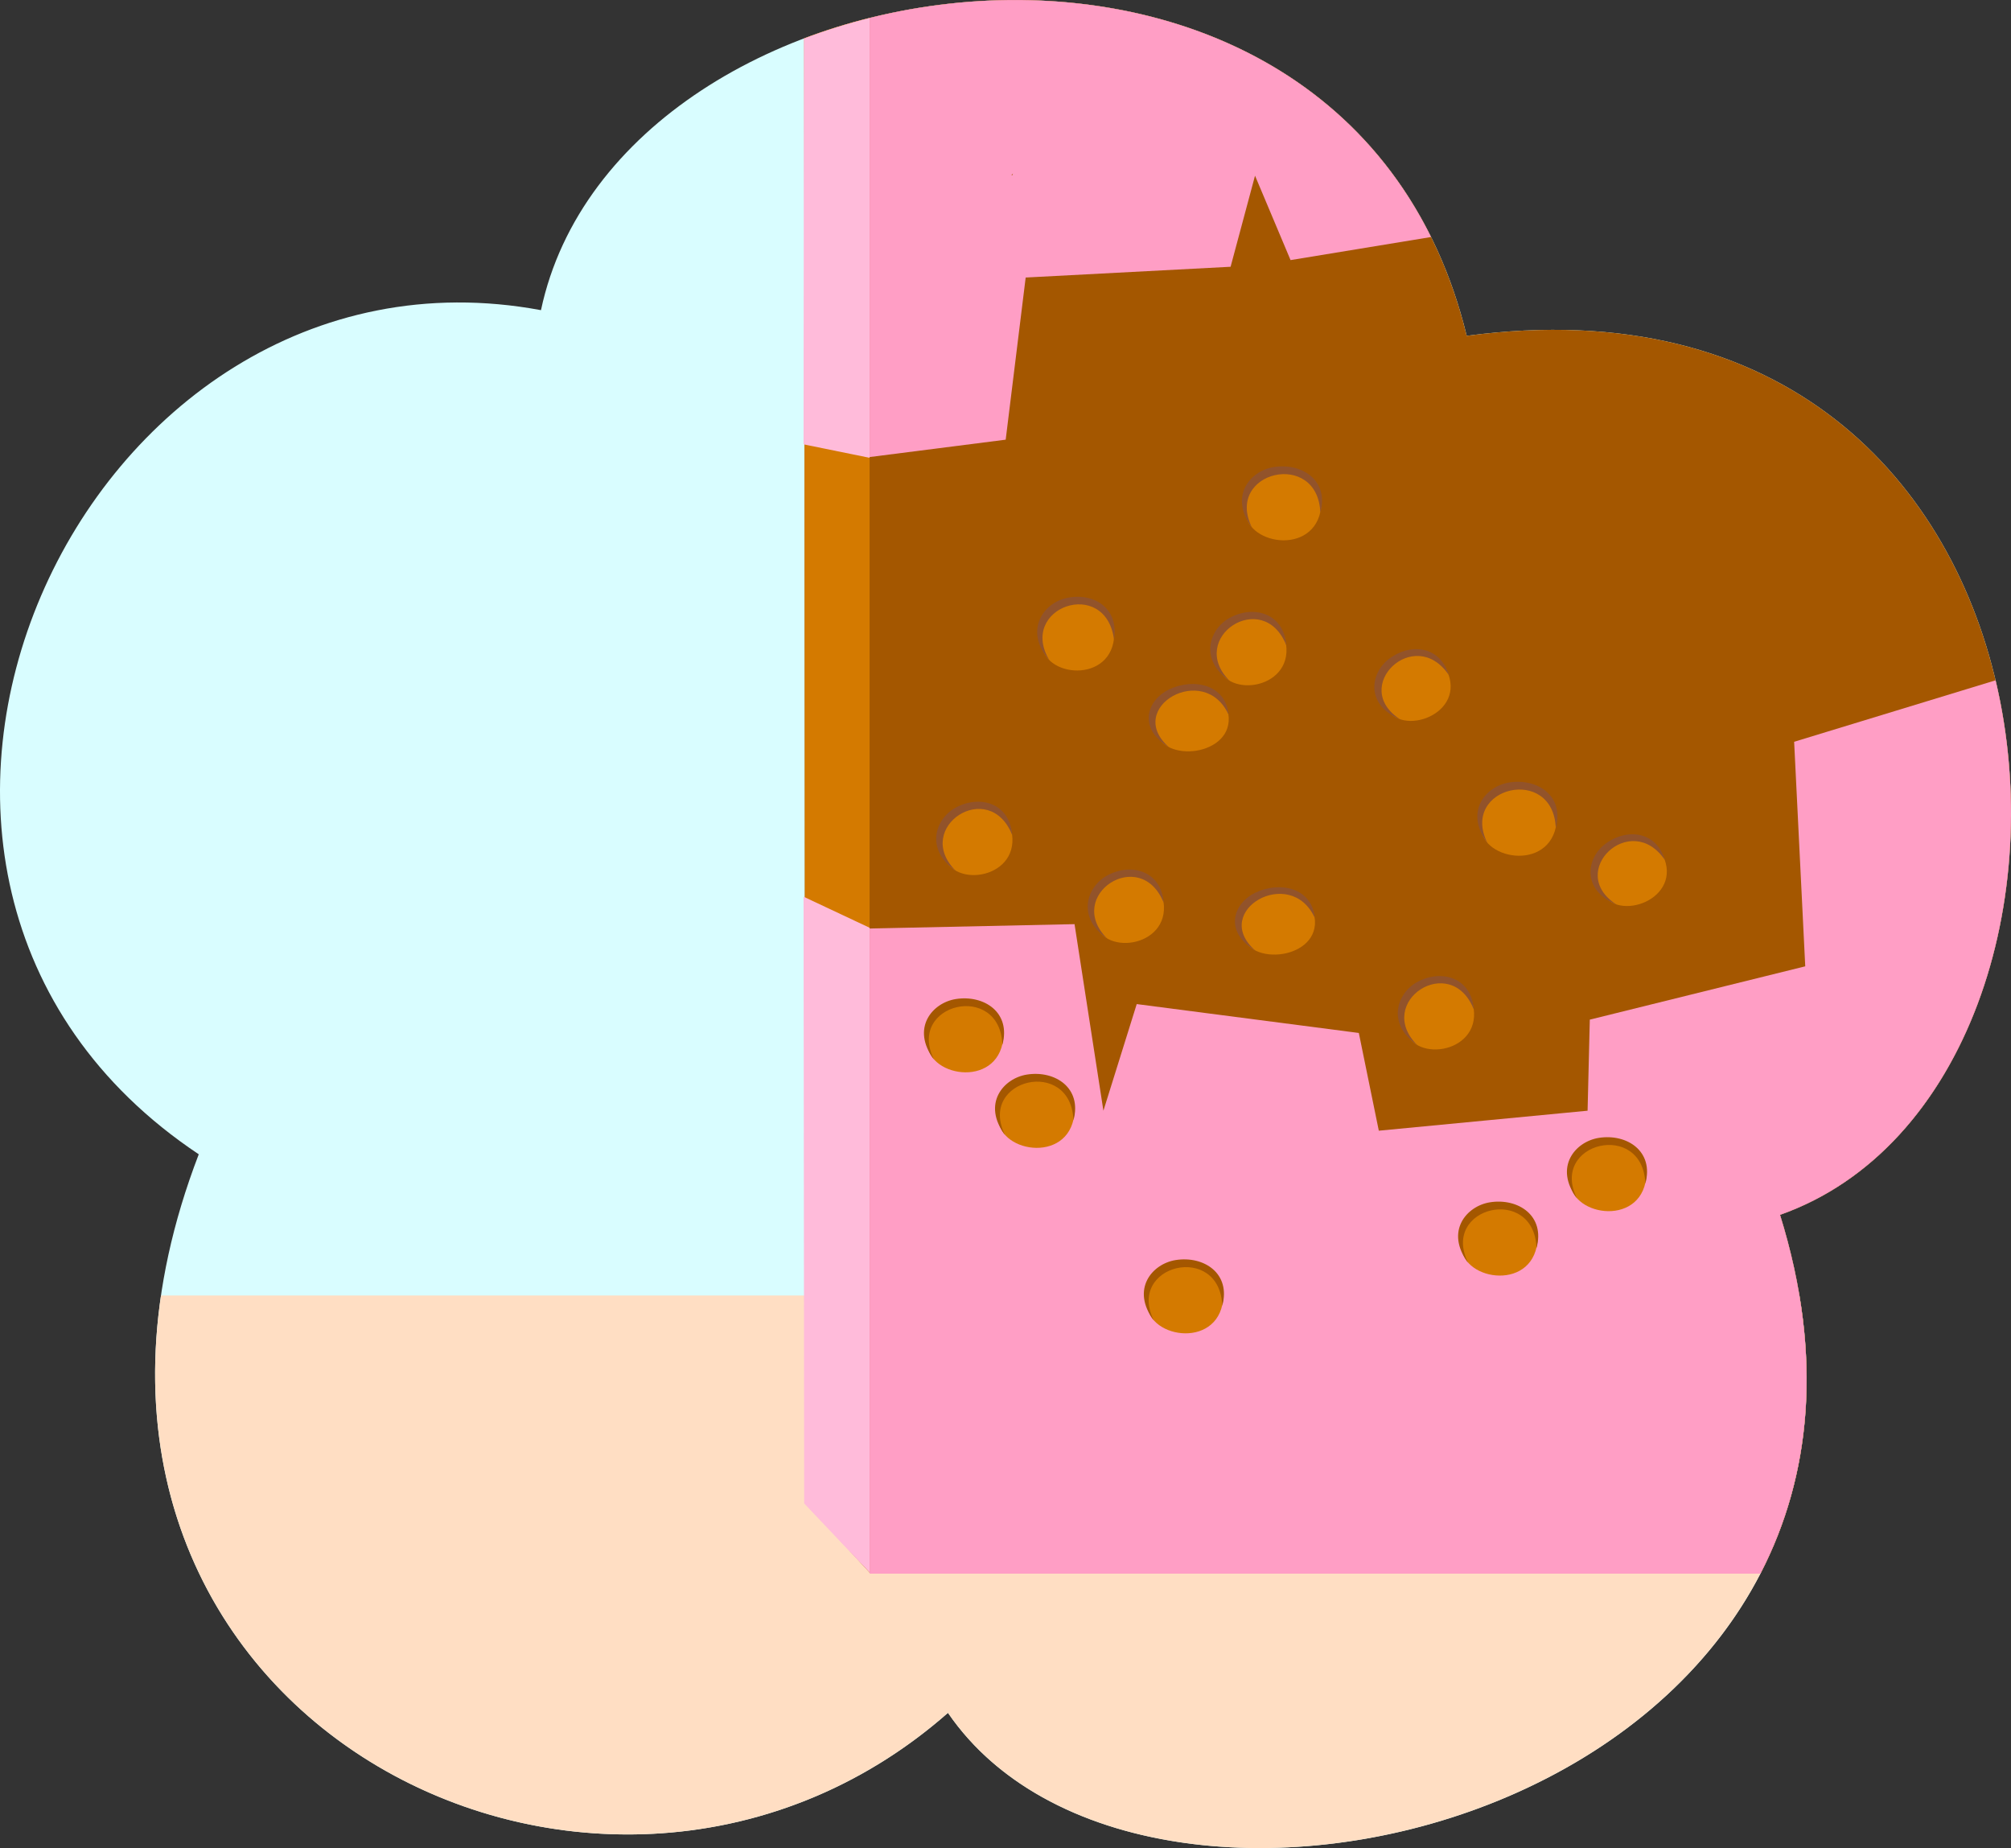 <?xml version="1.0" encoding="utf-8"?>
<!-- Generator: Adobe Illustrator 27.2.0, SVG Export Plug-In . SVG Version: 6.00 Build 0)  -->
<svg version="1.1" xmlns="http://www.w3.org/2000/svg" xmlns:xlink="http://www.w3.org/1999/xlink" x="0px" y="0px"
	 viewBox="0 0 1510.646 1388.022" enable-background="new 0 0 1510.646 1388.022" xml:space="preserve">
<rect x="0" y="0" width="1510.646" height="1388.022" fill="#333333" stroke="none"/>
<g id="painting_x5F_hammer_x5F_bubble">
	<g>
		<path fill="#FFFFFF" d="M760.47,736.392c0.14,0.437,0.289,0.87,0.43,1.306c-0.41-0.43-0.818-0.862-1.23-1.29
			C759.937,736.401,760.203,736.399,760.47,736.392z"/>
	</g>
	<path fill="#D9FDFF" d="M1101.787,252.223c-90.317-370.636-636.961-294.281-695.41-19.272
		C60.62,168.635-163.708,658.279,149.306,866.962C-9.669,1280.514,447.02,1519.41,712.099,1286.471
		c153.767,224.513,762.234,66.692,625.042-374.044C1612.301,815.245,1578.831,188.722,1101.787,252.223z M759.763,733.515
		c0.246-0.006,0.492-0.008,0.739-0.015c0.129,0.404,0.266,0.802,0.397,1.205C760.519,734.309,760.143,733.91,759.763,733.515z"/>
	<path fill="#FFDEC3" d="M712.099,1286.471c146.497,213.898,705.709,80.76,639.625-313.437H120.923
		C70.12,1319.303,470.615,1498.676,712.099,1286.471z"/>
	<g>
		<path fill="#A45700" d="M1101.787,252.224C1042.814,10.215,789.294-41.206,604.154,28.8l0.773,1099.551l48.312,52.721h669.616
			c37.036-72.076,47.453-162.092,14.285-268.646C1612.301,815.245,1578.831,188.722,1101.787,252.224z M759.763,733.515
			c0.246-0.006,0.492-0.008,0.739-0.015c0.129,0.404,0.266,0.802,0.397,1.205C760.519,734.309,760.143,733.91,759.763,733.515z"/>
		<path fill="#D47A00" d="M604.154,28.8l0.773,1099.551l48.312,52.721V13.484C636.483,17.663,620.067,22.783,604.154,28.8z"/>
	</g>
	<g>
		<polygon fill="#FFBBDA" points="604.091,1129.188 653.239,1181.073 653.239,696.812 603.624,673.473 		"/>
	</g>
	<path fill="#FF9EC5" d="M1499.062,510.963l-151.323,46.171l8.342,168.644l-161.832,40.041l-1.668,68.403l-156.827,15.015
		l-15.015-73.408L853.901,754.14l-25.026,80.082l-21.689-140.123l-153.948,3.281v484.53h669.184
		c37.386-72.216,48.013-162.516,14.717-269.482C1477.897,862.714,1537.891,674.485,1499.062,510.963z"/>
	<path fill="#FF9EC5" d="M1075.012,178.019C995.41,17.445,809.607-25.512,653.239,13.484v329.794l102.228-13.043l15.015-121.791
		l153.931-8.084l18.352-68.403l26.694,63.398L1075.012,178.019z M760.7,130.958c-0.067,0.2-0.134,0.401-0.198,0.603
		c-0.246-0.007-0.492-0.009-0.739-0.015c0.19-0.198,0.379-0.396,0.568-0.595c0.189-0.199,0.378-0.397,0.568-0.595
		C760.833,130.557,760.766,130.758,760.7,130.958z"/>
	<path fill="#FFBBDA" d="M603.896,28.897l-0.272,304.841l49.615,10.108V13.484C636.393,17.686,619.89,22.838,603.896,28.897z"/>
	<path fill-rule="evenodd" clip-rule="evenodd" fill="#D47A00" d="M782.433,484.328c3.244,26.23,57.466,28.826,54.5-12.049
		C834.858,443.692,776.97,440.16,782.433,484.328z"/>
	<path fill-rule="evenodd" clip-rule="evenodd" fill="#92532A" d="M836.84,480.342c4.078-24.747-16.965-36.141-36.982-30.865
		c-16.896,4.453-30.587,25.025-11.401,46.714C764.075,456.173,830.578,432.935,836.84,480.342z"/>
	<path fill-rule="evenodd" clip-rule="evenodd" fill="#D47A00" d="M869.323,552.299c9.802,22.351,64.868,12.78,51.69-22.507
		C911.798,505.113,852.819,514.663,869.323,552.299z"/>
	<path fill-rule="evenodd" clip-rule="evenodd" fill="#92532A" d="M922.933,536.901c-2.083-22.648-26.046-28.064-44.819-19.05
		c-15.845,7.608-24.452,28.687,0.216,43.561C843.873,531.559,904.818,496.593,922.933,536.901z"/>
	<path fill-rule="evenodd" clip-rule="evenodd" fill="#D47A00" d="M915.266,501.606c9.334,24.342,61.77,13.918,49.222-24.511
		C955.712,450.219,899.55,460.618,915.266,501.606z"/>
	<path fill-rule="evenodd" clip-rule="evenodd" fill="#92532A" d="M966.316,484.837c-1.983-24.665-24.802-30.563-42.678-20.747
		c-15.089,8.286-23.285,31.242,0.206,47.44C891.031,479.02,949.066,440.939,966.316,484.837z"/>
	<path fill-rule="evenodd" clip-rule="evenodd" fill="#D47A00" d="M934.112,704.955c9.802,22.351,64.868,12.78,51.69-22.507
		C976.586,657.769,917.607,667.318,934.112,704.955z"/>
	<path fill-rule="evenodd" clip-rule="evenodd" fill="#92532A" d="M987.721,689.557c-2.083-22.648-26.046-28.064-44.819-19.05
		c-15.845,7.608-24.452,28.687,0.216,43.561C908.661,684.215,969.607,649.248,987.721,689.557z"/>
	<path fill-rule="evenodd" clip-rule="evenodd" fill="#D47A00" d="M823.228,695.137c9.334,24.342,61.77,13.918,49.222-24.511
		C863.674,643.749,807.511,654.149,823.228,695.137z"/>
	<path fill-rule="evenodd" clip-rule="evenodd" fill="#92532A" d="M874.277,678.368c-1.983-24.665-24.802-30.563-42.678-20.747
		c-15.089,8.286-23.285,31.242,0.206,47.44C798.992,672.55,857.028,634.47,874.277,678.368z"/>
	<path fill-rule="evenodd" clip-rule="evenodd" fill="#D47A00" d="M1112.325,620.771c0.691,26.487,56.181,34.318,57.251-6.754
		C1170.326,585.292,1111.161,576.172,1112.325,620.771z"/>
	<path fill-rule="evenodd" clip-rule="evenodd" fill="#92532A" d="M1168.669,622.054c6.688-24.299-13.801-37.701-34.914-34.372
		c-17.821,2.81-33.972,22.014-16.431,45.51C1096.288,590.903,1167.009,574.146,1168.669,622.054z"/>
	<path fill-rule="evenodd" clip-rule="evenodd" fill="#D47A00" d="M1179.616,887.711c0.692,26.487,56.181,34.318,57.251-6.754
		C1237.616,852.231,1178.452,843.111,1179.616,887.711z"/>
	<path fill-rule="evenodd" clip-rule="evenodd" fill="#A45700" d="M1235.96,888.993c6.688-24.299-13.801-37.701-34.914-34.372
		c-17.821,2.81-33.972,22.014-16.431,45.51C1163.579,857.842,1234.3,841.085,1235.96,888.993z"/>
	<path fill-rule="evenodd" clip-rule="evenodd" fill="#D47A00" d="M861.792,979.471c0.691,26.487,56.181,34.318,57.251-6.754
		C919.792,943.992,860.628,934.871,861.792,979.471z"/>
	<path fill-rule="evenodd" clip-rule="evenodd" fill="#A45700" d="M918.135,980.753c6.688-24.299-13.801-37.701-34.914-34.372
		c-17.821,2.81-33.972,22.014-16.431,45.51C845.755,949.603,916.476,932.845,918.135,980.753z"/>
	<path fill-rule="evenodd" clip-rule="evenodd" fill="#D47A00" d="M750.011,840.162c0.691,26.487,56.181,34.318,57.251-6.754
		C808.012,804.683,748.847,795.563,750.011,840.162z"/>
	<path fill-rule="evenodd" clip-rule="evenodd" fill="#A45700" d="M806.355,841.445c6.688-24.299-13.801-37.701-34.914-34.372
		c-17.821,2.81-33.972,22.014-16.431,45.51C733.974,810.294,804.695,793.536,806.355,841.445z"/>
	<path fill-rule="evenodd" clip-rule="evenodd" fill="#D47A00" d="M696.624,783.437c0.691,26.487,56.181,34.318,57.251-6.754
		C754.624,747.958,695.459,738.838,696.624,783.437z"/>
	<path fill-rule="evenodd" clip-rule="evenodd" fill="#A45700" d="M752.967,784.72c6.688-24.299-13.801-37.701-34.914-34.372
		c-17.821,2.81-33.972,22.014-16.431,45.51C680.586,753.569,751.307,736.812,752.967,784.72z"/>
	<path fill-rule="evenodd" clip-rule="evenodd" fill="#D47A00" d="M1097.866,936.093c0.691,26.487,56.181,34.318,57.251-6.754
		C1155.866,900.614,1096.702,891.494,1097.866,936.093z"/>
	<path fill-rule="evenodd" clip-rule="evenodd" fill="#A45700" d="M1154.209,937.376c6.688-24.299-13.801-37.701-34.914-34.372
		c-17.821,2.81-33.972,22.014-16.431,45.51C1081.829,906.225,1152.55,889.467,1154.209,937.376z"/>
	<path fill-rule="evenodd" clip-rule="evenodd" fill="#D47A00" d="M709.408,644.159c9.334,24.342,61.77,13.918,49.222-24.511
		C749.854,592.771,693.692,603.171,709.408,644.159z"/>
	<path fill-rule="evenodd" clip-rule="evenodd" fill="#92532A" d="M760.458,627.39c-1.983-24.665-24.802-30.563-42.678-20.747
		c-15.089,8.286-23.285,31.242,0.206,47.44C685.173,621.573,743.208,583.492,760.458,627.39z"/>
	<path fill-rule="evenodd" clip-rule="evenodd" fill="#D47A00" d="M1056.194,775.241c9.282,24.206,61.702,13.736,49.233-24.482
		C1096.707,724.03,1040.564,734.482,1056.194,775.241z"/>
	<path fill-rule="evenodd" clip-rule="evenodd" fill="#92532A" d="M1107.2,758.357c-1.983-24.665-24.802-30.563-42.678-20.747
		c-15.089,8.286-23.285,31.242,0.206,47.44C1031.915,752.539,1089.951,714.459,1107.2,758.357z"/>
	<path fill-rule="evenodd" clip-rule="evenodd" fill="#D47A00" d="M1204.069,671.746c13.987,21.218,63.304,1.31,43.365-32.608
		C1233.49,615.417,1180.516,636.017,1204.069,671.746z"/>
	<path fill-rule="evenodd" clip-rule="evenodd" fill="#92532A" d="M1250.765,646.106c-6.848-22.933-30.384-24.133-45.951-11.426
		c-13.14,10.726-16.608,33.996,9.634,44.802C1175.826,655.044,1225.131,607.92,1250.765,646.106z"/>
	<path fill-rule="evenodd" clip-rule="evenodd" fill="#D47A00" d="M935.478,383.863c0.691,26.487,56.181,34.318,57.251-6.754
		C993.479,348.384,934.314,339.264,935.478,383.863z"/>
	<path fill-rule="evenodd" clip-rule="evenodd" fill="#92532A" d="M991.822,385.146c6.688-24.299-13.801-37.702-34.914-34.372
		c-17.821,2.81-33.972,22.014-16.431,45.51C919.441,353.995,990.162,337.237,991.822,385.146z"/>
	<path fill-rule="evenodd" clip-rule="evenodd" fill="#D47A00" d="M1041.681,532.715c13.987,21.218,63.304,1.31,43.365-32.608
		C1071.102,476.386,1018.128,496.987,1041.681,532.715z"/>
	<path fill-rule="evenodd" clip-rule="evenodd" fill="#92532A" d="M1088.377,507.075c-6.848-22.933-30.384-24.133-45.951-11.426
		c-13.14,10.726-16.608,33.996,9.634,44.802C1013.438,516.014,1062.743,468.889,1088.377,507.075z"/>
</g>
<g id="Layer_1">
</g>
</svg>
